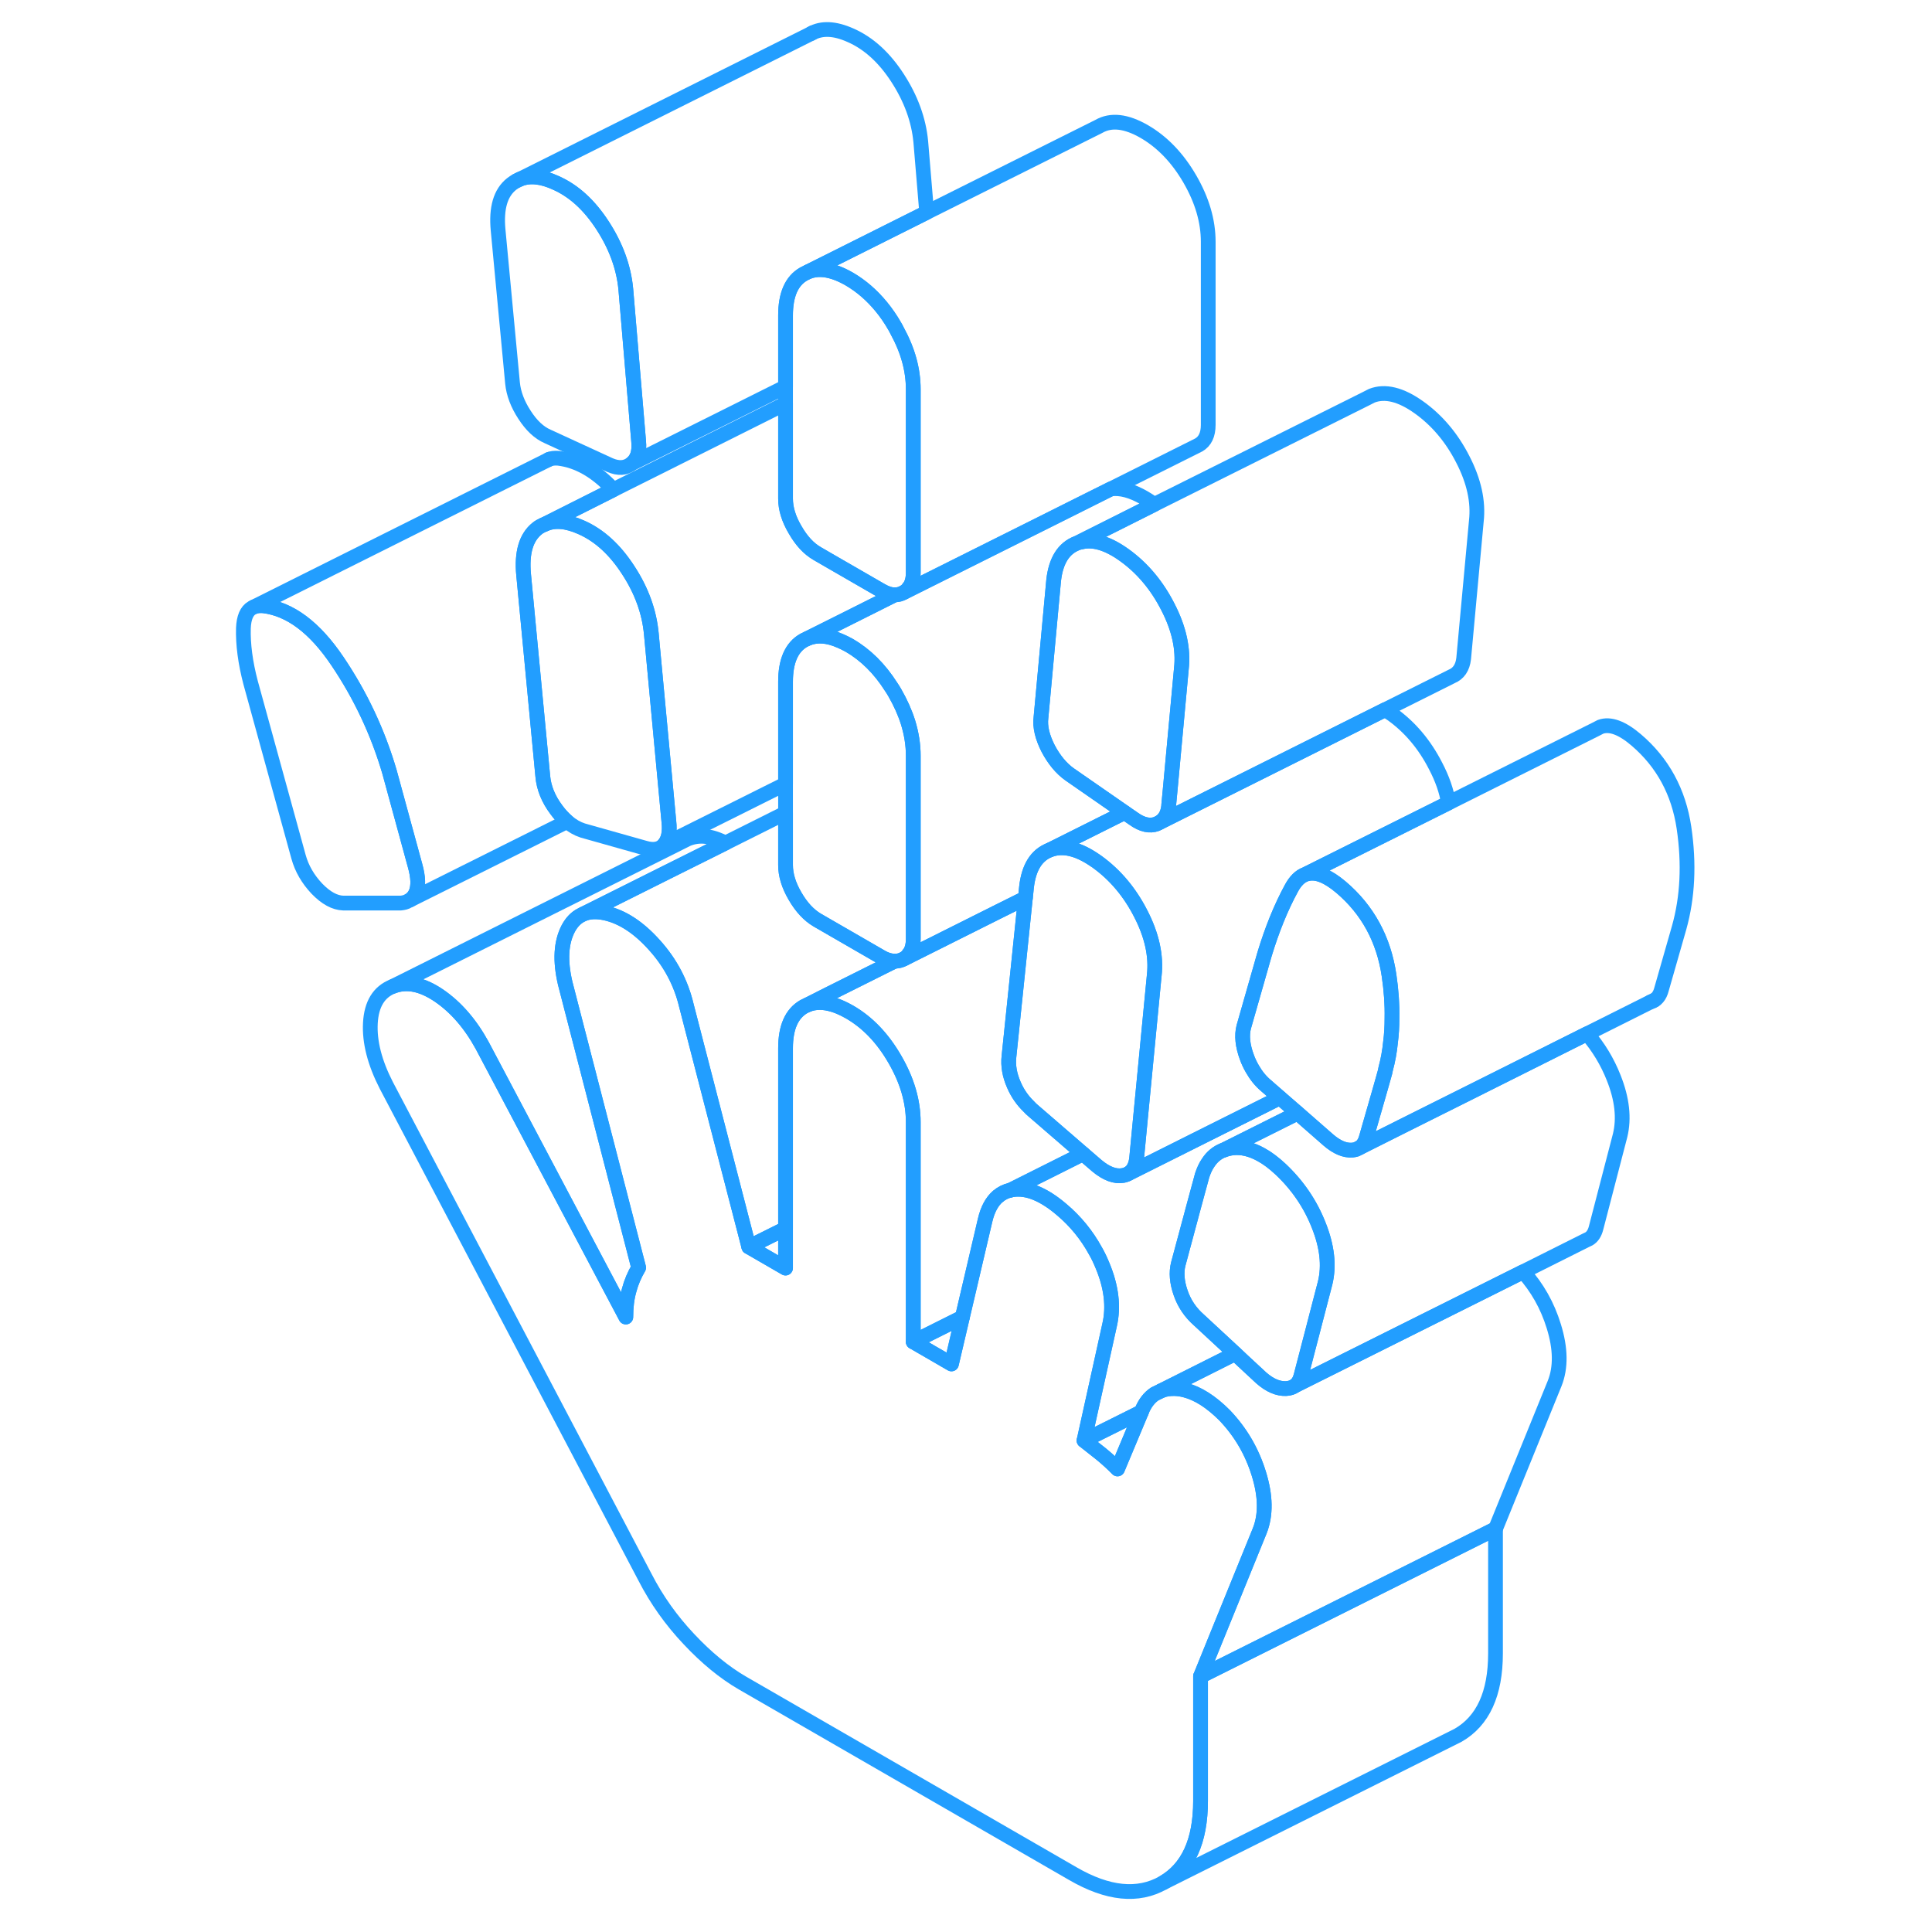 <svg width="48" height="48" viewBox="0 0 102 131" fill="none" xmlns="http://www.w3.org/2000/svg" stroke-width="1px" stroke-linecap="round" stroke-linejoin="round"><path d="M28.803 29.923L27.933 19.613C27.794 18.123 27.263 16.683 26.363 15.293C25.463 13.903 24.404 12.933 23.174 12.393C22.233 11.963 21.424 11.883 20.764 12.143L20.514 12.263C20.404 12.323 20.294 12.393 20.194 12.473C19.433 13.073 19.134 14.113 19.274 15.603L20.253 25.983C20.323 26.683 20.593 27.403 21.063 28.123C21.533 28.853 22.053 29.343 22.633 29.593L26.853 31.533C27.433 31.783 27.913 31.753 28.313 31.443C28.713 31.133 28.873 30.633 28.803 29.923Z" stroke="#229EFF" stroke-linejoin="round"/><path d="M13.704 60.523C13.614 60.733 13.483 60.893 13.323 61.013L13.184 61.083C13.044 61.173 12.864 61.213 12.674 61.233H8.774C8.194 61.213 7.604 60.893 6.984 60.253C6.374 59.603 5.964 58.893 5.744 58.103L2.494 46.293C2.134 44.923 1.974 43.693 2.004 42.593C2.034 41.883 2.224 41.423 2.594 41.213L2.714 41.153C2.894 41.073 3.114 41.053 3.364 41.073C5.164 41.293 6.844 42.543 8.394 44.853C9.944 47.153 11.124 49.653 11.914 52.353L13.644 58.693C13.864 59.473 13.884 60.093 13.704 60.523Z" stroke="#229EFF" stroke-linejoin="round"/><path d="M65.604 45.333L64.844 53.543L64.744 54.603V54.653C64.684 55.193 64.464 55.573 64.094 55.783L63.934 55.863C63.464 56.043 62.934 55.923 62.364 55.513L61.754 55.093L58.034 52.513C57.454 52.103 56.964 51.503 56.564 50.743C56.174 49.973 56.004 49.273 56.084 48.653L56.944 39.343C57.094 38.023 57.614 37.183 58.514 36.833C58.594 36.803 58.674 36.773 58.764 36.763C59.604 36.533 60.594 36.823 61.714 37.623C62.934 38.493 63.934 39.673 64.684 41.143C65.444 42.613 65.754 44.013 65.604 45.333Z" stroke="#229EFF" stroke-linejoin="round"/><path d="M75.354 86.983L74.834 88.983L74.604 89.873L73.724 93.253C73.644 93.573 73.514 93.803 73.314 93.953C73.154 94.073 72.944 94.143 72.694 94.153C72.154 94.173 71.594 93.933 71.024 93.433L69.784 92.283L69.254 91.783L66.794 89.503C66.224 89.003 65.804 88.393 65.554 87.663C65.304 86.943 65.244 86.283 65.394 85.703L66.544 81.423L67.014 79.693C67.124 79.363 67.254 79.073 67.424 78.833C67.684 78.433 68.024 78.153 68.444 77.993H68.464C68.654 77.913 68.854 77.863 69.074 77.833C69.684 77.763 70.324 77.913 70.994 78.283C71.424 78.513 71.874 78.853 72.324 79.273C73.474 80.353 74.344 81.623 74.914 83.073C75.494 84.523 75.634 85.823 75.354 86.983Z" stroke="#229EFF" stroke-linejoin="round"/><path d="M59.004 97.673C59.364 97.963 59.744 98.263 60.144 98.573C60.534 98.893 60.914 99.233 61.274 99.603L62.894 95.733L59.004 97.673ZM46.014 65.163L46.034 65.233L46.164 65.173C46.114 65.173 46.064 65.173 46.014 65.163ZM47.424 90.983L50.014 92.483L50.754 89.323L47.424 90.983Z" stroke="#229EFF" stroke-linejoin="round"/><path d="M23.954 55.703L13.324 61.013C13.484 60.893 13.614 60.733 13.704 60.523C13.884 60.093 13.864 59.473 13.644 58.693L11.914 52.353C11.124 49.653 9.944 47.153 8.394 44.853C6.844 42.543 5.164 41.293 3.364 41.073C3.114 41.053 2.894 41.073 2.714 41.153L22.694 31.163C22.874 31.073 23.104 31.053 23.364 31.073C24.674 31.233 25.914 31.933 27.094 33.203L22.404 35.563L22.324 35.593L22.114 35.703C22.044 35.743 21.984 35.783 21.924 35.833C21.174 36.433 20.864 37.473 21.004 38.963L22.304 52.633C22.374 53.423 22.684 54.183 23.224 54.903C23.454 55.223 23.704 55.483 23.954 55.703Z" stroke="#229EFF" stroke-linejoin="round"/><path d="M30.533 57.263C30.243 57.593 29.813 57.673 29.233 57.503L25.013 56.313C24.643 56.193 24.293 55.993 23.953 55.703C23.703 55.483 23.453 55.223 23.223 54.903C22.683 54.183 22.373 53.423 22.303 52.633L21.003 38.963C20.863 37.473 21.173 36.433 21.923 35.833C21.983 35.783 22.043 35.743 22.113 35.703L22.323 35.593L22.403 35.563C23.083 35.243 23.913 35.313 24.903 35.753C26.133 36.293 27.193 37.263 28.093 38.653C29.003 40.043 29.523 41.483 29.663 42.973L30.433 51.223L30.544 52.403L30.853 55.713C30.933 56.413 30.823 56.933 30.533 57.263Z" stroke="#229EFF" stroke-linejoin="round"/><path d="M46.164 40.333L42.274 42.283L40.254 43.293L40.004 43.413C39.174 43.883 38.764 44.823 38.764 46.233V53.153L30.534 57.263C30.824 56.933 30.934 56.413 30.854 55.713L30.544 52.403L30.434 51.223L29.664 42.973C29.524 41.483 29.004 40.043 28.094 38.653C27.194 37.263 26.134 36.293 24.904 35.753C23.914 35.313 23.084 35.243 22.404 35.563L27.094 33.203L38.764 27.363V33.813C38.764 34.473 38.974 35.183 39.414 35.923C39.844 36.673 40.344 37.213 40.924 37.543L41.874 38.093L45.254 40.043C45.584 40.233 45.884 40.333 46.164 40.333Z" stroke="#229EFF" stroke-linejoin="round"/><path d="M67.424 16.393V28.813C67.424 29.473 67.204 29.933 66.774 30.173L66.634 30.243L60.814 33.153L59.514 33.803L50.174 38.473L46.774 40.173C46.924 40.093 47.034 39.993 47.124 39.853H47.134C47.334 39.593 47.424 39.243 47.424 38.813V26.393C47.424 25.083 47.064 23.763 46.334 22.433C46.284 22.333 46.234 22.233 46.174 22.133C45.894 21.643 45.584 21.193 45.254 20.793C44.614 20.013 43.894 19.393 43.094 18.923C42.384 18.513 41.744 18.303 41.174 18.283C40.854 18.273 40.564 18.323 40.284 18.433L41.024 18.063L48.334 14.403L60.004 8.573C60.834 8.093 61.864 8.213 63.094 8.923C64.314 9.633 65.344 10.703 66.174 12.133C67.004 13.563 67.424 14.983 67.424 16.393Z" stroke="#229EFF" stroke-linejoin="round"/><path d="M47.424 51.233V63.653C47.424 64.083 47.334 64.433 47.133 64.683H47.123C47.044 64.833 46.924 64.933 46.774 65.023C46.584 65.123 46.384 65.173 46.174 65.173H46.164C46.114 65.173 46.064 65.173 46.014 65.163C45.784 65.133 45.524 65.053 45.254 64.893L40.924 62.393C40.344 62.053 39.844 61.513 39.414 60.773C38.974 60.023 38.764 59.323 38.764 58.653V46.233C38.764 44.823 39.174 43.883 40.004 43.413L40.254 43.293C40.894 43.033 41.624 43.083 42.464 43.453C42.664 43.533 42.873 43.643 43.093 43.763C44.194 44.403 45.144 45.343 45.924 46.573C46.014 46.703 46.094 46.833 46.174 46.973C46.564 47.653 46.864 48.323 47.074 48.993C47.303 49.743 47.424 50.493 47.424 51.233Z" stroke="#229EFF" stroke-linejoin="round"/><path d="M58.034 52.513L61.754 55.093L56.674 57.633C55.774 57.983 55.254 58.823 55.104 60.143L55.044 60.733L55.024 60.893L53.004 61.903L46.774 65.023C46.924 64.933 47.044 64.833 47.124 64.693H47.134C47.334 64.433 47.424 64.083 47.424 63.653V51.233C47.424 50.493 47.304 49.743 47.074 48.993C46.864 48.323 46.564 47.653 46.174 46.973C46.094 46.833 46.014 46.703 45.924 46.573C45.144 45.343 44.194 44.403 43.094 43.763C42.874 43.643 42.664 43.533 42.464 43.453C41.624 43.083 40.894 43.033 40.254 43.293L42.274 42.283L46.164 40.333H46.174C46.384 40.333 46.584 40.283 46.774 40.173L50.174 38.473L59.514 33.803L60.814 33.153C61.474 33.063 62.234 33.263 63.094 33.763C63.324 33.893 63.544 34.043 63.764 34.203L58.764 36.713L58.514 36.833C57.614 37.183 57.094 38.023 56.944 39.343L56.084 48.653C56.004 49.273 56.174 49.973 56.564 50.743C56.964 51.503 57.454 52.103 58.034 52.513Z" stroke="#229EFF" stroke-linejoin="round"/><path d="M85.603 35.333L84.744 44.653C84.674 45.273 84.394 45.673 83.934 45.863L79.414 48.123L75.094 50.283L67.374 54.143L65.573 55.043L64.094 55.783C64.463 55.573 64.684 55.193 64.744 54.653V54.603L64.844 53.553L65.603 45.333C65.754 44.013 65.444 42.613 64.684 41.143C63.934 39.673 62.934 38.493 61.714 37.623C60.594 36.823 59.604 36.533 58.764 36.763V36.713L63.764 34.203L78.124 27.033L78.514 26.833C79.414 26.483 80.484 26.743 81.714 27.623C82.934 28.493 83.934 29.673 84.684 31.143C85.444 32.613 85.754 34.013 85.603 35.333Z" stroke="#229EFF" stroke-linejoin="round"/><path d="M73.484 75.473L71.414 76.503L68.464 77.983H68.444C68.024 78.153 67.684 78.433 67.424 78.833C67.254 79.073 67.124 79.363 67.014 79.693L66.544 81.423L65.394 85.703C65.244 86.283 65.304 86.943 65.554 87.663C65.804 88.393 66.224 89.003 66.794 89.503L69.254 91.783L64.234 94.303L63.804 94.513C63.424 94.763 63.114 95.163 62.904 95.703V95.723L62.894 95.733L59.004 97.673L60.734 89.853C61.024 88.613 60.864 87.253 60.244 85.783C60.104 85.443 59.954 85.123 59.774 84.813C59.194 83.753 58.434 82.813 57.484 82.013C56.264 80.973 55.164 80.523 54.184 80.663C54.114 80.673 54.064 80.683 54.004 80.703L58.934 78.233L59.874 79.043C60.524 79.583 61.114 79.803 61.654 79.703C61.744 79.683 61.824 79.663 61.894 79.633L62.014 79.573L67.424 76.863L71.844 74.653L72.284 74.433L73.484 75.473Z" stroke="#229EFF" stroke-linejoin="round"/><path d="M63.764 66.133L62.784 76.293L62.574 78.493C62.524 79.023 62.334 79.383 62.014 79.573L61.894 79.633C61.824 79.663 61.744 79.683 61.654 79.703C61.114 79.803 60.524 79.583 59.874 79.043L58.934 78.233L55.544 75.303C55.444 75.223 55.354 75.133 55.274 75.043C54.824 74.613 54.484 74.113 54.244 73.553C53.954 72.893 53.844 72.253 53.914 71.633L54.374 67.193L55.024 60.903L55.044 60.733L55.104 60.143C55.254 58.823 55.774 57.983 56.674 57.633C57.554 57.293 58.594 57.533 59.784 58.363C59.784 58.363 59.804 58.373 59.814 58.383C59.834 58.393 59.854 58.413 59.874 58.423C59.884 58.433 59.904 58.443 59.914 58.453C61.114 59.323 62.104 60.493 62.844 61.943C63.604 63.413 63.914 64.813 63.764 66.133Z" stroke="#229EFF" stroke-linejoin="round"/><path d="M70.914 103.803L67.944 111.103L66.904 113.663V122.113C66.904 124.843 66.054 126.693 64.364 127.663C62.664 128.623 60.624 128.423 58.244 127.043L35.834 114.113C34.614 113.403 33.404 112.413 32.214 111.143C31.024 109.883 30.024 108.483 29.234 106.943L11.694 73.593C10.904 72.053 10.544 70.643 10.614 69.363C10.684 68.083 11.194 67.253 12.134 66.883C13.064 66.513 14.114 66.723 15.274 67.513C16.424 68.303 17.394 69.423 18.194 70.883L27.934 89.303C27.934 88.633 28.004 88.033 28.154 87.503C28.294 86.963 28.514 86.443 28.804 85.953L23.824 66.673C23.464 65.143 23.534 63.903 24.034 62.953C24.264 62.523 24.564 62.213 24.934 62.033L25.054 61.973C25.464 61.803 25.954 61.783 26.524 61.903C27.684 62.153 28.804 62.883 29.884 64.093C30.964 65.293 31.684 66.663 32.044 68.193L36.274 84.543L38.764 85.983V71.083C38.764 69.673 39.174 68.733 40.004 68.253L40.254 68.133C40.774 67.923 41.364 67.923 42.024 68.133H42.034C42.374 68.243 42.724 68.403 43.094 68.613C44.314 69.313 45.344 70.383 46.174 71.823C47.004 73.253 47.424 74.673 47.424 76.083V90.983L50.014 92.483L50.754 89.323L52.294 82.743C52.464 82.013 52.754 81.473 53.164 81.123H53.174C53.404 80.913 53.684 80.773 53.994 80.703H54.004C54.064 80.683 54.114 80.673 54.184 80.663C55.164 80.523 56.264 80.973 57.484 82.013C58.434 82.813 59.194 83.753 59.774 84.813C59.954 85.123 60.104 85.443 60.244 85.783C60.864 87.253 61.024 88.613 60.734 89.853L59.004 97.673C59.364 97.963 59.744 98.263 60.144 98.573C60.534 98.893 60.914 99.233 61.274 99.603L62.894 95.733L62.904 95.703C63.114 95.163 63.424 94.763 63.804 94.513L64.234 94.303C64.514 94.183 64.824 94.143 65.174 94.153C65.394 94.163 65.614 94.193 65.844 94.253C66.714 94.473 67.614 95.043 68.534 95.963C69.614 97.093 70.384 98.403 70.854 99.923C71.324 101.433 71.344 102.723 70.914 103.803Z" stroke="#229EFF" stroke-linejoin="round"/><path d="M58.934 78.233L54.004 80.703H53.994C53.684 80.773 53.404 80.913 53.174 81.113H53.164C52.754 81.473 52.464 82.013 52.294 82.743L50.754 89.313L47.424 90.983V76.083C47.424 74.673 47.004 73.253 46.174 71.823C45.344 70.383 44.314 69.313 43.094 68.613C42.724 68.403 42.374 68.243 42.034 68.133H42.024C41.364 67.923 40.774 67.923 40.254 68.133L41.654 67.423L46.034 65.233L46.164 65.173H46.174C46.384 65.173 46.584 65.123 46.774 65.023L53.004 61.903L55.024 60.903L54.374 67.193L53.914 71.633C53.844 72.253 53.954 72.893 54.244 73.553C54.484 74.113 54.824 74.613 55.274 75.043C55.354 75.133 55.444 75.223 55.544 75.303L58.934 78.233Z" stroke="#229EFF" stroke-linejoin="round"/><path d="M24.034 62.953C23.534 63.903 23.464 65.143 23.824 66.673L28.804 85.953C28.514 86.443 28.294 86.963 28.154 87.503C28.004 88.033 27.934 88.633 27.934 89.303L18.194 70.883C17.394 69.423 16.424 68.303 15.274 67.513C14.114 66.723 13.064 66.513 12.134 66.883L31.774 57.063L32.134 56.883C32.904 56.573 33.754 56.663 34.684 57.163L30.634 59.183L25.054 61.973L24.934 62.033C24.564 62.213 24.264 62.523 24.034 62.953Z" stroke="#229EFF" stroke-linejoin="round"/><path d="M90.914 93.803L86.904 103.663L69.844 112.193L66.904 113.663L67.944 111.103L70.914 103.803C71.344 102.723 71.324 101.433 70.854 99.923C70.384 98.403 69.614 97.093 68.534 95.963C67.614 95.043 66.714 94.473 65.844 94.253C65.614 94.193 65.394 94.163 65.174 94.153C64.824 94.143 64.514 94.183 64.234 94.303L69.254 91.783L69.784 92.283L71.024 93.433C71.594 93.933 72.154 94.173 72.694 94.153C72.944 94.143 73.154 94.073 73.314 93.953L88.774 86.233C89.734 87.303 90.424 88.523 90.854 89.923C91.324 91.433 91.344 92.723 90.914 93.803Z" stroke="#229EFF" stroke-linejoin="round"/><path d="M79.883 69.053C79.883 69.603 79.854 70.143 79.784 70.673C79.724 71.293 79.614 71.893 79.454 72.483C79.434 72.633 79.394 72.763 79.353 72.903L79.114 73.753L78.164 77.063C78.144 77.133 78.124 77.203 78.103 77.263C78.084 77.313 78.064 77.363 78.044 77.403C77.964 77.573 77.854 77.713 77.714 77.803L77.684 77.823L77.573 77.873C77.573 77.873 77.514 77.913 77.484 77.923C77.394 77.953 77.304 77.973 77.194 77.983C76.684 78.023 76.144 77.793 75.564 77.293L73.484 75.473L72.284 74.433L71.964 74.153L71.344 73.613C70.974 73.303 70.664 72.913 70.414 72.473C70.274 72.233 70.144 71.963 70.044 71.683C69.754 70.903 69.683 70.213 69.834 69.633L71.234 64.733C71.744 63.043 72.353 61.533 73.073 60.213C73.334 59.733 73.654 59.413 74.024 59.283L74.064 59.263C74.064 59.263 74.134 59.243 74.164 59.243C74.784 59.093 75.534 59.403 76.434 60.163C78.234 61.693 79.324 63.693 79.684 66.133C79.834 67.143 79.903 68.113 79.883 69.053Z" stroke="#229EFF" stroke-linejoin="round"/><path d="M86.903 103.663V112.113C86.903 114.843 86.053 116.693 84.363 117.663L64.363 127.663C66.053 126.693 66.903 124.843 66.903 122.113V113.663L69.843 112.193L86.903 103.663Z" stroke="#229EFF" stroke-linejoin="round"/><path d="M95.354 76.983L93.724 83.253C93.634 83.613 93.474 83.863 93.234 84.003L93.064 84.083L88.774 86.233L73.314 93.953C73.514 93.803 73.644 93.573 73.724 93.253L74.604 89.873L74.834 88.983L75.354 86.983C75.634 85.823 75.494 84.523 74.914 83.073C74.344 81.623 73.474 80.353 72.324 79.273C71.874 78.853 71.424 78.513 70.994 78.283C70.324 77.913 69.684 77.763 69.074 77.833C68.854 77.863 68.654 77.913 68.464 77.983L71.414 76.513L73.484 75.473L75.564 77.293C76.144 77.793 76.684 78.023 77.194 77.983C77.304 77.973 77.394 77.953 77.484 77.923C77.514 77.913 77.544 77.893 77.574 77.873L77.684 77.823L77.714 77.803L80.484 76.413L85.944 73.683L93.114 70.093C93.114 70.093 93.114 70.093 93.124 70.113C93.884 70.993 94.484 71.983 94.914 73.073C95.494 74.523 95.634 75.823 95.354 76.983Z" stroke="#229EFF" stroke-linejoin="round"/><path d="M83.714 54.443L74.164 59.213L74.024 59.283C73.654 59.413 73.334 59.733 73.074 60.213C72.354 61.533 71.744 63.043 71.234 64.733L69.834 69.633C69.684 70.213 69.754 70.903 70.044 71.683C70.144 71.963 70.274 72.233 70.414 72.473C70.664 72.913 70.974 73.303 71.344 73.613L71.964 74.153L72.284 74.433L71.844 74.653L67.424 76.863L62.014 79.573C62.334 79.383 62.524 79.023 62.574 78.493L62.784 76.293L63.764 66.133C63.914 64.813 63.604 63.413 62.844 61.943C62.104 60.493 61.114 59.323 59.914 58.453C59.904 58.443 59.884 58.433 59.874 58.423C59.854 58.413 59.834 58.393 59.814 58.383C59.814 58.373 59.794 58.363 59.784 58.363C58.594 57.533 57.554 57.293 56.674 57.633L61.754 55.093L62.364 55.513C62.934 55.923 63.464 56.043 63.934 55.863L64.094 55.783L65.574 55.043L67.374 54.143L75.094 50.283L79.414 48.123C79.564 48.213 79.714 48.313 79.874 48.423C81.094 49.293 82.094 50.473 82.844 51.943C83.294 52.803 83.584 53.633 83.714 54.443Z" stroke="#229EFF" stroke-linejoin="round"/><path d="M47.424 26.393V38.813C47.424 39.243 47.334 39.593 47.133 39.843H47.123C47.033 39.993 46.924 40.093 46.774 40.173C46.584 40.283 46.384 40.333 46.174 40.333H46.164C45.884 40.333 45.584 40.233 45.254 40.043L41.873 38.093L40.924 37.543C40.344 37.213 39.844 36.673 39.414 35.923C38.974 35.183 38.764 34.473 38.764 33.813V21.393C38.764 19.983 39.174 19.043 40.004 18.573L40.284 18.433C40.564 18.323 40.854 18.273 41.174 18.283C41.744 18.303 42.383 18.513 43.093 18.923C43.894 19.393 44.614 20.013 45.254 20.793C45.584 21.193 45.894 21.643 46.174 22.133C46.234 22.233 46.283 22.333 46.334 22.433C47.063 23.763 47.424 25.083 47.424 26.393Z" stroke="#229EFF" stroke-linejoin="round"/><path d="M38.763 83.303V85.983L36.273 84.543L38.763 83.303Z" stroke="#229EFF" stroke-linejoin="round"/><path d="M46.034 65.233L41.654 67.423L40.254 68.133L40.004 68.253C39.174 68.733 38.764 69.673 38.764 71.083V83.303L36.274 84.543L32.044 68.193C31.684 66.663 30.964 65.293 29.884 64.093C28.804 62.883 27.684 62.153 26.524 61.903C25.954 61.783 25.464 61.803 25.054 61.973L30.634 59.183L34.684 57.163L38.764 55.123V58.653C38.764 59.323 38.974 60.023 39.414 60.773C39.844 61.513 40.344 62.053 40.924 62.393L45.254 64.893C45.524 65.053 45.784 65.133 46.014 65.163L46.034 65.233Z" stroke="#229EFF" stroke-linejoin="round"/><path d="M22.723 31.143L22.693 31.163" stroke="#229EFF" stroke-linejoin="round"/><path d="M99.354 62.903L98.164 67.063C98.044 67.543 97.794 67.833 97.424 67.933L93.114 70.093L85.944 73.683L80.484 76.413L77.714 77.803C77.854 77.713 77.964 77.573 78.044 77.403C78.064 77.363 78.084 77.313 78.104 77.263C78.124 77.203 78.144 77.133 78.164 77.063L79.114 73.753L79.354 72.903C79.394 72.763 79.434 72.633 79.454 72.493C79.614 71.893 79.724 71.293 79.784 70.673C79.854 70.143 79.884 69.603 79.884 69.053C79.904 68.113 79.834 67.143 79.684 66.133C79.324 63.693 78.234 61.693 76.434 60.163C75.534 59.403 74.784 59.093 74.164 59.243V59.213L83.714 54.443L93.694 49.453L94.024 49.283C94.664 49.053 95.474 49.343 96.434 50.163C98.234 51.693 99.324 53.693 99.684 56.133C100.044 58.573 99.934 60.833 99.354 62.903Z" stroke="#229EFF" stroke-linejoin="round"/><path d="M97.674 67.813L97.424 67.933" stroke="#229EFF" stroke-linejoin="round"/><path d="M48.334 14.403L41.024 18.063L40.284 18.433L40.004 18.573C39.174 19.043 38.764 19.983 38.764 21.393V26.223L28.314 31.443C28.713 31.133 28.873 30.633 28.803 29.923L27.934 19.613C27.794 18.123 27.264 16.683 26.363 15.293C25.463 13.903 24.404 12.933 23.174 12.393C22.234 11.963 21.424 11.883 20.764 12.143L40.504 2.273C41.214 1.873 42.104 1.913 43.174 2.393C44.404 2.933 45.464 3.903 46.364 5.293C47.264 6.683 47.794 8.123 47.934 9.613L48.334 14.403Z" stroke="#229EFF" stroke-linejoin="round"/><path d="M40.594 2.223L40.504 2.273" stroke="#229EFF" stroke-linejoin="round"/><path d="M20.764 12.143L20.514 12.263" stroke="#229EFF" stroke-linejoin="round"/></svg>